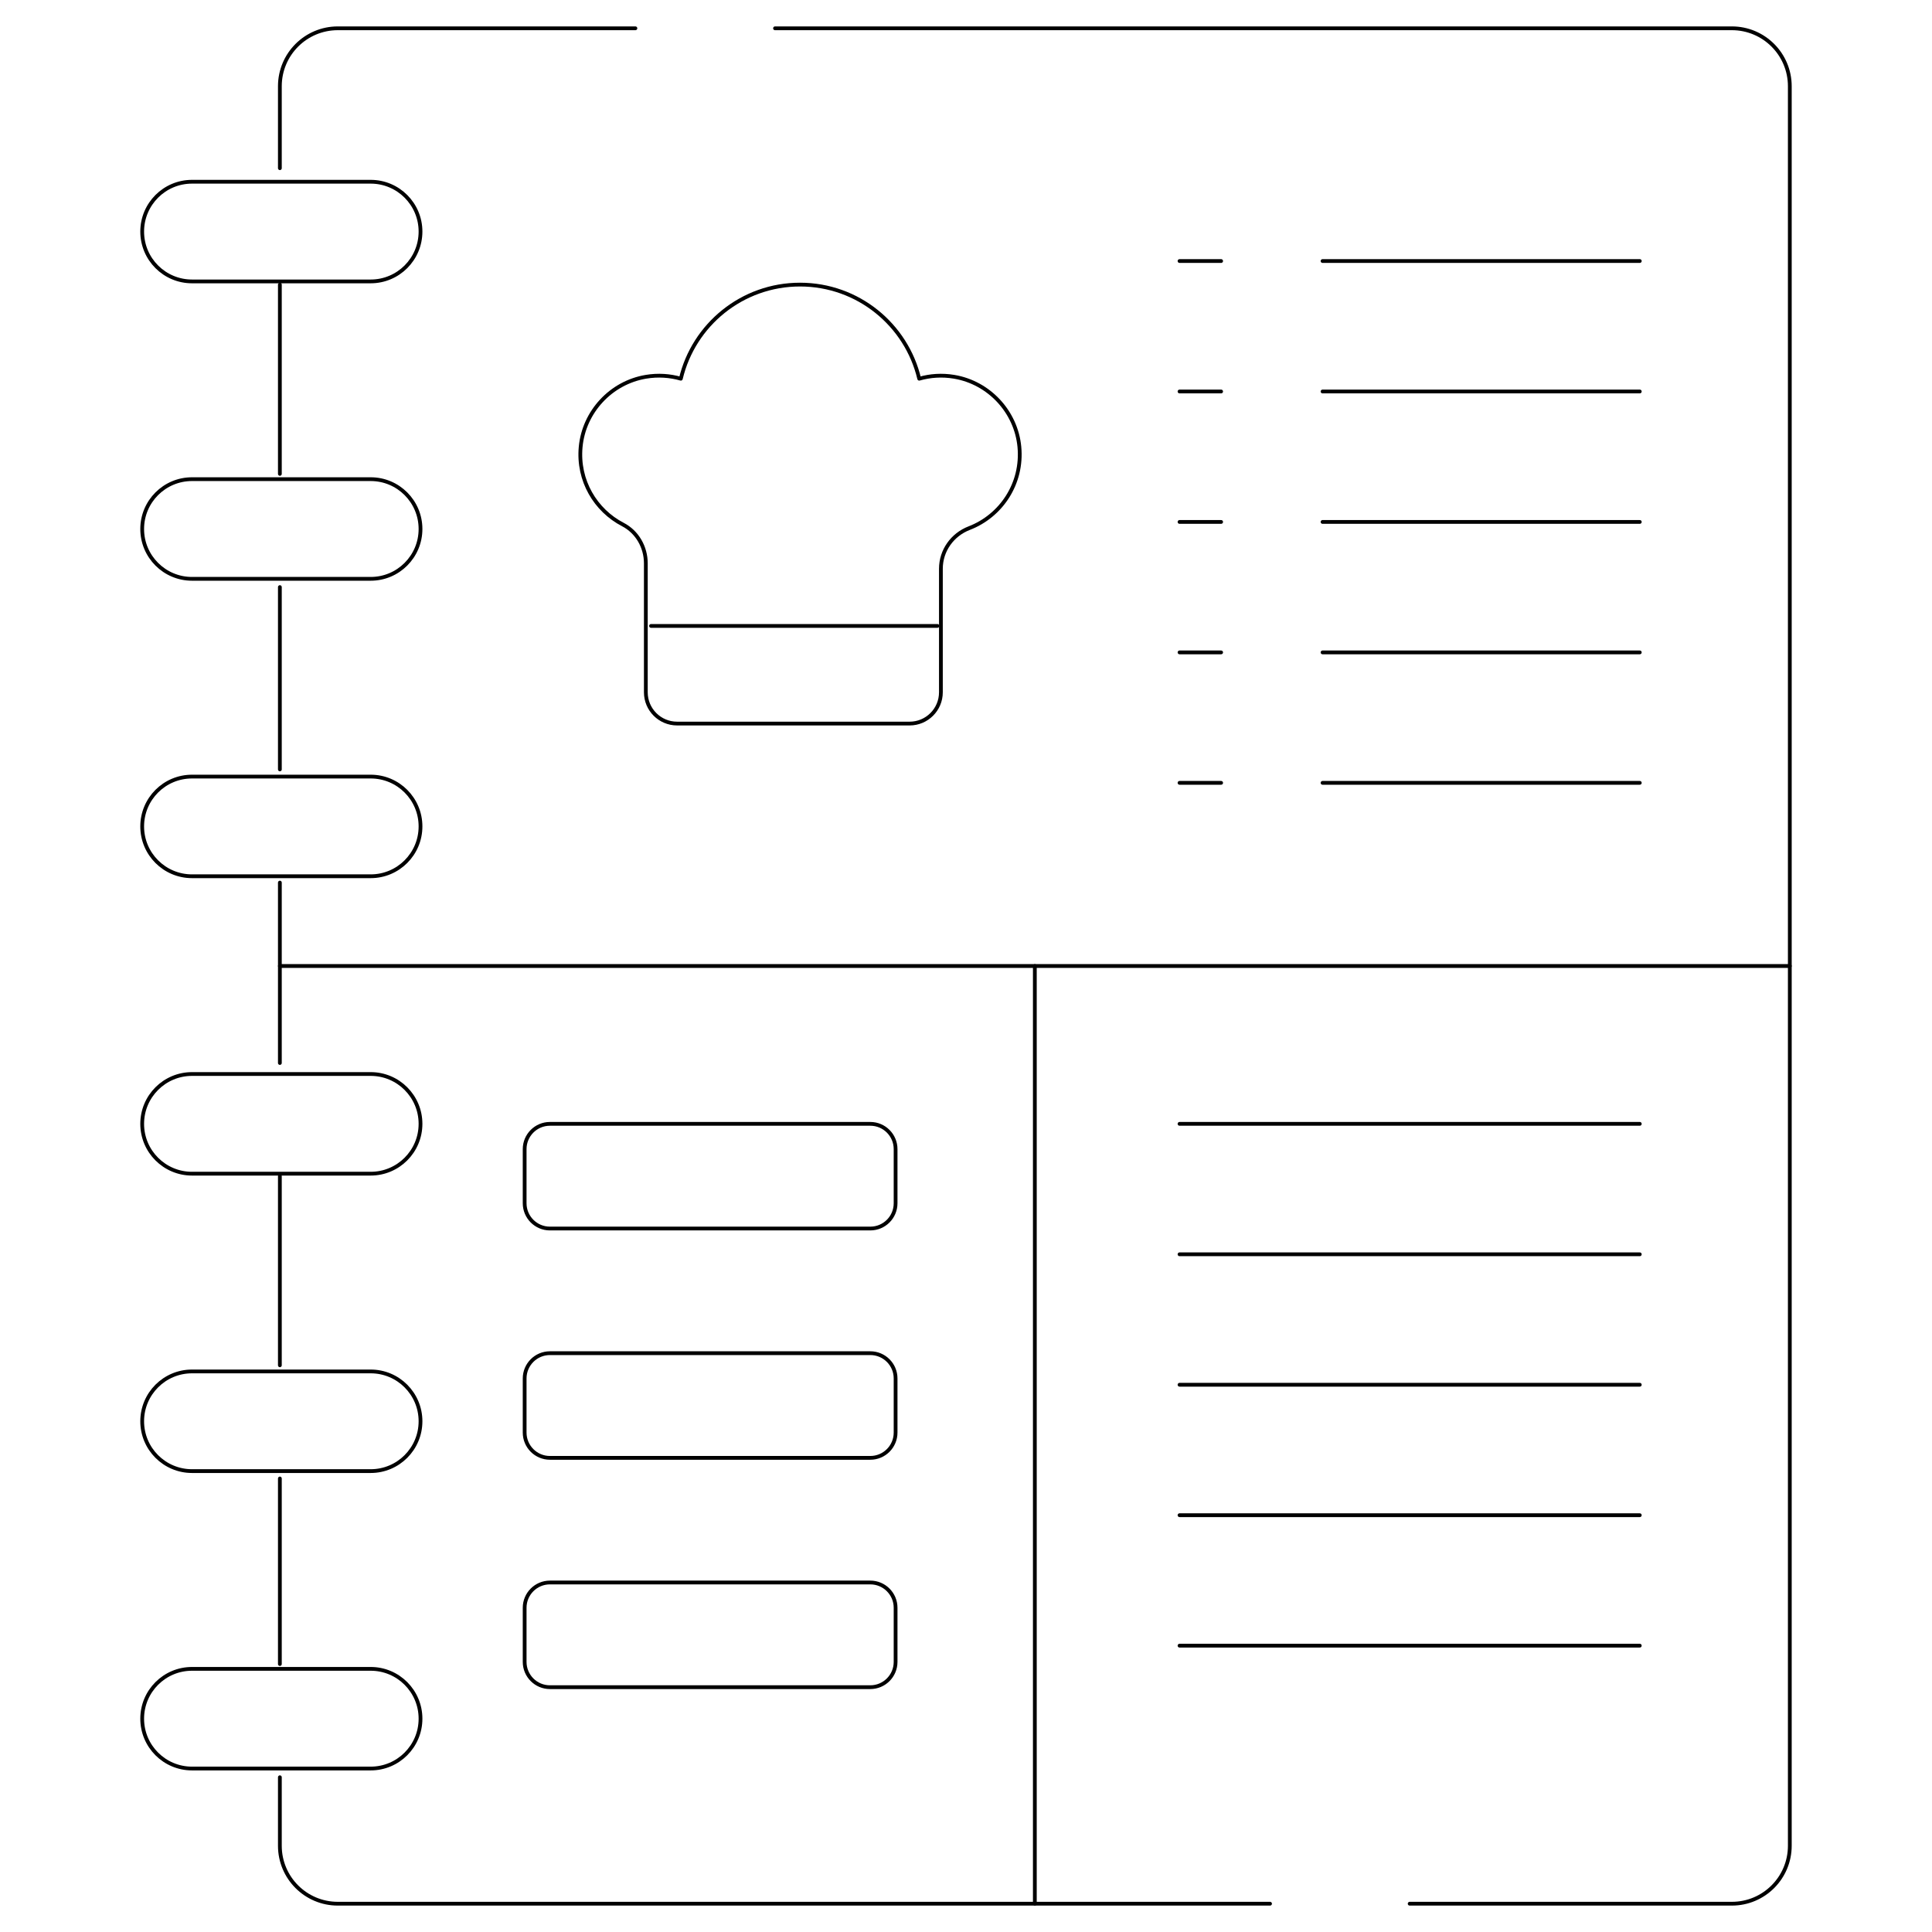 <svg version="1.1" id="Capa_1" xmlns="http://www.w3.org/2000/svg" xmlns:xlink="http://www.w3.org/1999/xlink" x="0px" y="0px" viewBox="0 0 512 512" style="enable-background:new 0 0 512 512;" xml:space="preserve">
<g>
	
		<line style="fill:none;stroke:#000000;stroke-linecap:round;stroke-linejoin:round;stroke-miterlimit:10;" x1="74.168" y1="125.587" x2="74.168" y2="75.42"/>
	
		<line style="fill:none;stroke:#000000;stroke-linecap:round;stroke-linejoin:round;stroke-miterlimit:10;" x1="74.168" y1="203.9" x2="74.168" y2="155.587"/>
	
		<line style="fill:none;stroke:#000000;stroke-linecap:round;stroke-linejoin:round;stroke-miterlimit:10;" x1="74.168" y1="281.702" x2="74.168" y2="233.9"/>
	
		<line style="fill:none;stroke:#000000;stroke-linecap:round;stroke-linejoin:round;stroke-miterlimit:10;" x1="74.168" y1="361.817" x2="74.168" y2="311.702"/>
	
		<line style="fill:none;stroke:#000000;stroke-linecap:round;stroke-linejoin:round;stroke-miterlimit:10;" x1="74.168" y1="440.99" x2="74.168" y2="391.817"/>
	<g>
		<path style="fill:none;stroke:#000000;stroke-linecap:round;stroke-linejoin:round;stroke-miterlimit:10;" d="&#10;&#9;&#9;&#9;M252.856,99.852c-3.25-0.544-6.377-0.309-9.256,0.514c-3.397-14.303-16.245-24.945-31.586-24.945s-28.19,10.642-31.586,24.945&#10;&#9;&#9;&#9;c-2.89-0.825-6.029-1.059-9.292-0.508c-9.236,1.562-16.394,9.276-17.257,18.603c-0.824,8.903,3.943,16.784,11.193,20.544&#10;&#9;&#9;&#9;c3.801,1.971,6.079,6.005,6.079,10.287c0,9.419,0,24.742,0,34.176c0,4.578,3.712,8.285,8.29,8.285h61.618&#10;&#9;&#9;&#9;c4.578,0,8.29-3.712,8.29-8.29v-32.738c0-4.807,3.02-9.039,7.506-10.767c8.423-3.243,14.215-11.786,13.292-21.543&#10;&#9;&#9;&#9;C269.263,109.098,262.086,101.396,252.856,99.852z"/>
		
			<line style="fill:none;stroke:#000000;stroke-linecap:round;stroke-linejoin:round;stroke-miterlimit:10;" x1="172.532" y1="165.877" x2="248.434" y2="165.877"/>
		<path style="fill:none;stroke:#000000;stroke-linecap:round;stroke-linejoin:round;stroke-miterlimit:10;" d="&#10;&#9;&#9;&#9;M336.574,504.5H89.521c-8.479,0-15.353-6.874-15.353-15.353V470.99"/>
		<path style="fill:none;stroke:#000000;stroke-linecap:round;stroke-linejoin:round;stroke-miterlimit:10;" d="&#10;&#9;&#9;&#9;M205.389,7.5h253.577c8.479,0,15.353,6.874,15.353,15.353v466.294c0,8.479-6.874,15.353-15.353,15.353h-85.392"/>
		<path style="fill:none;stroke:#000000;stroke-linecap:round;stroke-linejoin:round;stroke-miterlimit:10;" d="&#10;&#9;&#9;&#9;M74.168,44.572V22.853c0-8.479,6.874-15.353,15.353-15.353h78.868"/>
		
			<line style="fill:none;stroke:#000000;stroke-linecap:round;stroke-linejoin:round;stroke-miterlimit:10;" x1="274.243" y1="256" x2="274.243" y2="504.5"/>
		
			<line style="fill:none;stroke:#000000;stroke-linecap:round;stroke-linejoin:round;stroke-miterlimit:10;" x1="74.168" y1="256" x2="474.319" y2="256"/>
		<path style="fill:none;stroke:#000000;stroke-linecap:round;stroke-linejoin:round;stroke-miterlimit:10;" d="&#10;&#9;&#9;&#9;M98.232,74.577H50.888c-7.294,0-13.207-5.913-13.207-13.207v0c0-7.294,5.913-13.207,13.207-13.207h47.344&#10;&#9;&#9;&#9;c7.294,0,13.207,5.913,13.207,13.207v0C111.439,68.664,105.526,74.577,98.232,74.577z"/>
		<path style="fill:none;stroke:#000000;stroke-linecap:round;stroke-linejoin:round;stroke-miterlimit:10;" d="&#10;&#9;&#9;&#9;M98.232,153.397H50.888c-7.294,0-13.207-5.913-13.207-13.207v0c0-7.294,5.913-13.207,13.207-13.207h47.344&#10;&#9;&#9;&#9;c7.294,0,13.207,5.913,13.207,13.207v0C111.439,147.484,105.526,153.397,98.232,153.397z"/>
		<path style="fill:none;stroke:#000000;stroke-linecap:round;stroke-linejoin:round;stroke-miterlimit:10;" d="&#10;&#9;&#9;&#9;M98.232,232.217H50.888c-7.294,0-13.207-5.913-13.207-13.207v0c0-7.294,5.913-13.207,13.207-13.207h47.344&#10;&#9;&#9;&#9;c7.294,0,13.207,5.913,13.207,13.207v0C111.439,226.304,105.526,232.217,98.232,232.217z"/>
		<path style="fill:none;stroke:#000000;stroke-linecap:round;stroke-linejoin:round;stroke-miterlimit:10;" d="&#10;&#9;&#9;&#9;M98.232,442.264H50.888c-7.294,0-13.207,5.913-13.207,13.207v0c0,7.294,5.913,13.207,13.207,13.207h47.344&#10;&#9;&#9;&#9;c7.294,0,13.207-5.913,13.207-13.207v0C111.439,448.177,105.526,442.264,98.232,442.264z"/>
		<path style="fill:none;stroke:#000000;stroke-linecap:round;stroke-linejoin:round;stroke-miterlimit:10;" d="&#10;&#9;&#9;&#9;M98.232,363.443H50.888c-7.294,0-13.207,5.913-13.207,13.207l0,0c0,7.294,5.913,13.207,13.207,13.207h47.344&#10;&#9;&#9;&#9;c7.294,0,13.207-5.913,13.207-13.207l0,0C111.439,369.356,105.526,363.443,98.232,363.443z"/>
		<path style="fill:none;stroke:#000000;stroke-linecap:round;stroke-linejoin:round;stroke-miterlimit:10;" d="&#10;&#9;&#9;&#9;M98.232,284.623H50.888c-7.294,0-13.207,5.913-13.207,13.207v0c0,7.294,5.913,13.207,13.207,13.207h47.344&#10;&#9;&#9;&#9;c7.294,0,13.207-5.913,13.207-13.207v0C111.439,290.536,105.526,284.623,98.232,284.623z"/>
		
			<line style="fill:none;stroke:#000000;stroke-linecap:round;stroke-linejoin:round;stroke-miterlimit:10;" x1="312.588" y1="297.83" x2="434.561" y2="297.83"/>
		
			<line style="fill:none;stroke:#000000;stroke-linecap:round;stroke-linejoin:round;stroke-miterlimit:10;" x1="312.588" y1="332.402" x2="434.561" y2="332.402"/>
		
			<line style="fill:none;stroke:#000000;stroke-linecap:round;stroke-linejoin:round;stroke-miterlimit:10;" x1="312.588" y1="366.973" x2="434.561" y2="366.973"/>
		
			<line style="fill:none;stroke:#000000;stroke-linecap:round;stroke-linejoin:round;stroke-miterlimit:10;" x1="312.588" y1="401.544" x2="434.561" y2="401.544"/>
		
			<line style="fill:none;stroke:#000000;stroke-linecap:round;stroke-linejoin:round;stroke-miterlimit:10;" x1="312.588" y1="436.116" x2="434.561" y2="436.116"/>
		
			<line style="fill:none;stroke:#000000;stroke-linecap:round;stroke-linejoin:round;stroke-miterlimit:10;" x1="312.588" y1="69.177" x2="323.614" y2="69.177"/>
		
			<line style="fill:none;stroke:#000000;stroke-linecap:round;stroke-linejoin:round;stroke-miterlimit:10;" x1="350.489" y1="69.177" x2="434.561" y2="69.177"/>
		
			<line style="fill:none;stroke:#000000;stroke-linecap:round;stroke-linejoin:round;stroke-miterlimit:10;" x1="312.588" y1="103.748" x2="323.614" y2="103.748"/>
		
			<line style="fill:none;stroke:#000000;stroke-linecap:round;stroke-linejoin:round;stroke-miterlimit:10;" x1="350.489" y1="103.748" x2="434.561" y2="103.748"/>
		
			<line style="fill:none;stroke:#000000;stroke-linecap:round;stroke-linejoin:round;stroke-miterlimit:10;" x1="312.588" y1="138.319" x2="323.614" y2="138.319"/>
		
			<line style="fill:none;stroke:#000000;stroke-linecap:round;stroke-linejoin:round;stroke-miterlimit:10;" x1="350.489" y1="138.319" x2="434.561" y2="138.319"/>
		
			<line style="fill:none;stroke:#000000;stroke-linecap:round;stroke-linejoin:round;stroke-miterlimit:10;" x1="312.588" y1="172.891" x2="323.614" y2="172.891"/>
		
			<line style="fill:none;stroke:#000000;stroke-linecap:round;stroke-linejoin:round;stroke-miterlimit:10;" x1="350.489" y1="172.891" x2="434.561" y2="172.891"/>
		
			<line style="fill:none;stroke:#000000;stroke-linecap:round;stroke-linejoin:round;stroke-miterlimit:10;" x1="312.588" y1="207.462" x2="323.614" y2="207.462"/>
		
			<line style="fill:none;stroke:#000000;stroke-linecap:round;stroke-linejoin:round;stroke-miterlimit:10;" x1="350.489" y1="207.462" x2="434.561" y2="207.462"/>
		<path style="fill:none;stroke:#000000;stroke-linecap:round;stroke-linejoin:round;stroke-miterlimit:10;" d="&#10;&#9;&#9;&#9;M230.642,325.574h-84.905c-3.7,0-6.7-3-6.7-6.7v-14.343c0-3.701,3-6.7,6.7-6.7h84.905c3.7,0,6.7,3,6.7,6.7v14.343&#10;&#9;&#9;&#9;C237.342,322.575,234.342,325.574,230.642,325.574z"/>
		<path style="fill:none;stroke:#000000;stroke-linecap:round;stroke-linejoin:round;stroke-miterlimit:10;" d="&#10;&#9;&#9;&#9;M230.642,386.347h-84.905c-3.7,0-6.7-3-6.7-6.7v-14.343c0-3.7,3-6.7,6.7-6.7h84.905c3.7,0,6.7,3,6.7,6.7v14.343&#10;&#9;&#9;&#9;C237.342,383.347,234.342,386.347,230.642,386.347z"/>
		<path style="fill:none;stroke:#000000;stroke-linecap:round;stroke-linejoin:round;stroke-miterlimit:10;" d="&#10;&#9;&#9;&#9;M230.642,447.12h-84.905c-3.7,0-6.7-3-6.7-6.7v-14.343c0-3.701,3-6.7,6.7-6.7h84.905c3.7,0,6.7,3,6.7,6.7v14.343&#10;&#9;&#9;&#9;C237.342,444.12,234.342,447.12,230.642,447.12z"/>
	</g>
</g>
<g>
</g>
<g>
</g>
<g>
</g>
<g>
</g>
<g>
</g>
<g>
</g>
<g>
</g>
<g>
</g>
<g>
</g>
<g>
</g>
<g>
</g>
<g>
</g>
<g>
</g>
<g>
</g>
<g>
</g>
</svg>